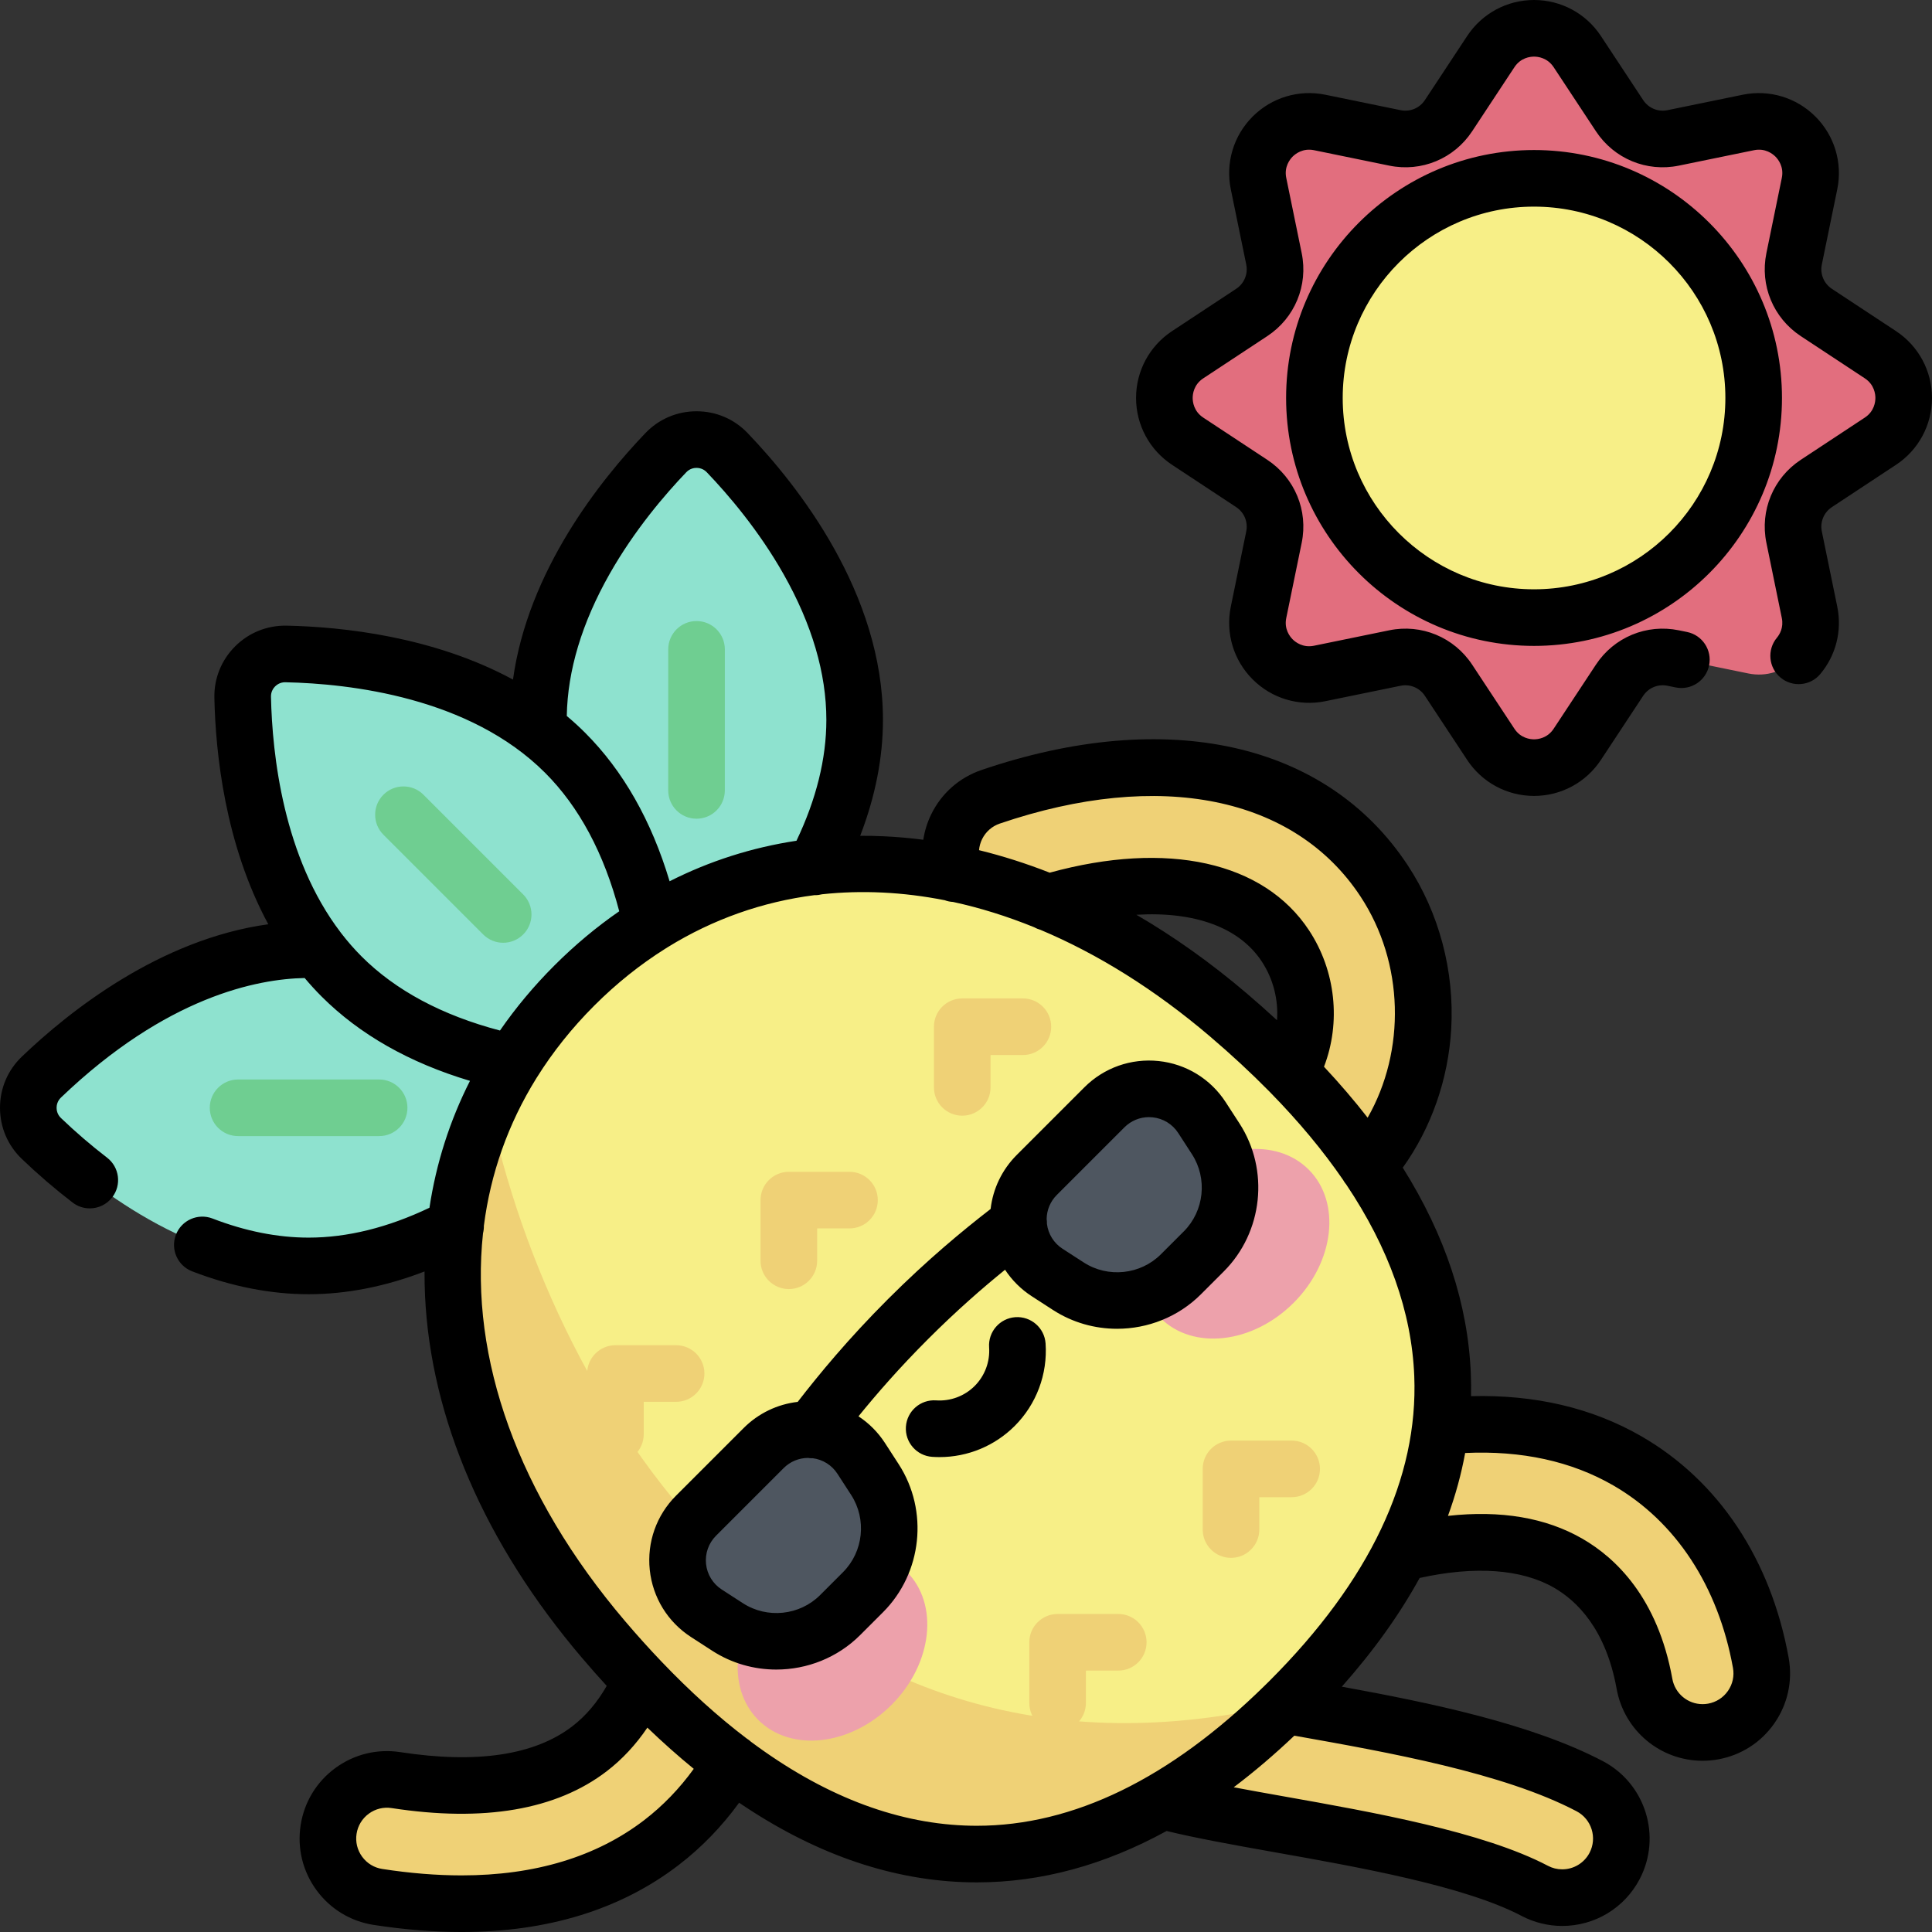 <svg height="512pt" viewBox="0 0 512 512.002" width="512pt" xmlns="http://www.w3.org/2000/svg"><rect x="0" y="0" width="512" height="512.002" fill="#333333" stroke="none"/><path d="m481.348 128.125 16.984-11.199c8.227-5.426 8.227-17.492 0-22.918l-16.984-11.203c-4.688-3.09-7.02-8.719-5.891-14.215l4.09-19.934c1.98-9.648-6.555-18.184-16.203-16.203l-19.934 4.09c-5.496 1.129-11.125-1.203-14.215-5.891l-11.203-16.984c-5.426-8.223-17.492-8.223-22.914 0l-11.203 16.984c-3.09 4.688-8.719 7.02-14.219 5.891l-19.93-4.09c-9.652-1.98-18.184 6.555-16.203 16.203l4.09 19.934c1.125 5.496-1.207 11.125-5.891 14.215l-16.984 11.203c-8.227 5.426-8.227 17.492 0 22.918l16.984 11.199c4.684 3.09 7.016 8.723 5.891 14.219l-4.09 19.93c-1.98 9.652 6.551 18.188 16.203 16.203l19.93-4.086c5.5-1.129 11.129 1.203 14.219 5.887l11.203 16.984c5.426 8.227 17.492 8.227 22.914 0l11.203-16.984c3.09-4.684 8.719-7.016 14.215-5.887l19.934 4.086c9.652 1.98 18.184-6.551 16.203-16.203l-4.09-19.93c-1.125-5.5 1.207-11.129 5.891-14.219zm0 0" fill="#e26e7e"/><path d="m464.738 105.465c0 32.145-26.059 58.207-58.203 58.207-32.145 0-58.207-26.062-58.207-58.207 0-32.145 26.062-58.203 58.207-58.203 32.145 0 58.203 26.059 58.203 58.203zm0 0" fill="#f7ef87"/><path d="m349.918 315.367c-3.738 0-7.492-1.332-10.488-4.035-6.422-5.797-6.93-15.699-1.133-22.121 9.289-10.293 10.277-26.496 2.352-38.531-11.125-16.895-36.551-20.578-68.008-9.871-8.188 2.793-17.086-1.59-19.875-9.777s1.59-17.09 9.777-19.879c45.82-15.602 84.801-7.266 104.27 22.297 15.648 23.758 13.438 56.035-5.258 76.75-3.094 3.426-7.355 5.168-11.637 5.168zm0 0" fill="#efd176"/><path d="m413.996 502.898c-2.453 0-4.941-.578-7.266-1.801-16.145-8.477-44.715-13.551-67.672-17.625-32.016-5.688-45.266-8.391-51.723-18.297-4.723-7.246-2.68-16.949 4.57-21.676 6.297-4.105 14.449-3.098 19.578 1.992 5.07 2.164 21.145 5.02 33.055 7.133 25.086 4.457 56.309 10 76.754 20.734 7.66 4.023 10.609 13.492 6.586 21.152-2.801 5.336-8.246 8.387-13.883 8.387zm0 0" fill="#efd176"/><path d="m451.203 459.117c-7.434 0-14.031-5.312-15.398-12.887-3.375-18.727-12.84-27.711-20.184-31.949-13.449-7.762-33.023-7.371-56.613 1.121-8.141 2.934-17.113-1.289-20.043-9.43-2.934-8.137 1.289-17.113 9.43-20.043 22.688-8.172 55.484-14.59 82.883 1.219 18.504 10.676 31.059 29.684 35.359 53.523 1.535 8.516-4.121 16.66-12.637 18.195-.938.168-1.875.25-2.797.25zm0 0" fill="#efd176"/><path d="m122.328 504.5c-7.012 0-14.398-.594-22.148-1.789-8.551-1.316-14.414-9.312-13.102-17.863 1.316-8.551 9.316-14.418 17.867-13.102 22.359 3.441 39.617.648 51.285-8.309 13.531-10.383 18.051-27.93 19.461-40.82.938-8.598 8.68-14.805 17.273-13.867 8.598.941 14.809 8.676 13.867 17.273-2.973 27.188-13.875 48.719-31.527 62.266-14.055 10.789-31.812 16.211-52.977 16.211zm0 0" fill="#efd176"/><path d="m81.785 251.676c31.164 0 58.098 21.594 70.816 33.777 4.621 4.43 4.621 11.824 0 16.254-12.719 12.184-39.648 33.777-70.816 33.777-31.168 0-58.102-21.594-70.816-33.777-4.621-4.43-4.621-11.824 0-16.254 12.715-12.184 39.648-33.777 70.816-33.777zm0 0" fill="#8ee2cf"/><path d="m100.473 301.078h-37.379c-4.141 0-7.5-3.355-7.5-7.5 0-4.141 3.359-7.5 7.5-7.5h37.379c4.145 0 7.5 3.359 7.5 7.5 0 4.145-3.355 7.5-7.5 7.5zm0 0" fill="#6fce91"/><path d="m142.684 190.777c0 31.168 21.59 58.098 33.777 70.816 4.426 4.621 11.824 4.621 16.254 0 12.184-12.719 33.773-39.648 33.773-70.816 0-31.168-21.59-58.098-33.773-70.816-4.43-4.621-11.828-4.621-16.254 0-12.188 12.715-33.777 39.648-33.777 70.816zm0 0" fill="#8ee2cf"/><path d="m184.586 216.969c-4.141 0-7.5-3.359-7.5-7.5l.004-37.383c0-4.141 3.355-7.5 7.5-7.5 4.141 0 7.5 3.359 7.5 7.5l-.004 37.383c0 4.141-3.359 7.5-7.5 7.5zm0 0" fill="#6fce91"/><path d="m149.766 199.496c22.039 22.039 25.812 56.348 26.191 73.957.137 6.398-5.098 11.633-11.492 11.492-17.609-.375-51.922-4.152-73.961-26.191-22.039-22.039-25.816-56.348-26.191-73.957-.137-6.398 5.094-11.633 11.492-11.492 17.609.375 51.922 4.152 73.961 26.191zm0 0" fill="#8ee2cf"/><path d="m133.348 249.844c-1.918 0-3.836-.734-5.301-2.199l-26.434-26.43c-2.93-2.93-2.93-7.68 0-10.609 2.93-2.926 7.68-2.926 10.605 0l26.434 26.434c2.93 2.93 2.93 7.68 0 10.605-1.465 1.465-3.383 2.199-5.305 2.199zm0 0" fill="#6fce91"/><path d="m152.195 261.191c45.719-45.719 114.406-42.395 173.309 7.75 61.273 52.16 82.246 115.801 16.246 181.801s-129.641 45.031-181.801-16.246c-50.145-58.902-53.469-127.59-7.754-173.305zm0 0" fill="#f7ef87"/><g fill="#efd176"><path d="m129.621 293.27c-19.582 42.504-9.117 94.891 30.328 141.227 52.016 61.105 115.449 82.121 181.25 16.785-128.277 30.895-194.789-78.301-211.578-158.012zm0 0"/><path d="m209.051 341.617c-4.141 0-7.5-3.355-7.5-7.5v-16.074c0-4.141 3.359-7.5 7.5-7.5h16.074c4.145 0 7.5 3.359 7.5 7.5 0 4.145-3.355 7.5-7.5 7.5h-8.574v8.574c0 4.145-3.359 7.5-7.5 7.5zm0 0"/><path d="m255.004 295.668c-4.145 0-7.5-3.359-7.5-7.5v-16.074c0-4.145 3.355-7.5 7.5-7.5h16.074c4.141 0 7.5 3.355 7.5 7.5 0 4.141-3.359 7.5-7.5 7.5h-8.574v8.574c0 4.141-3.359 7.5-7.5 7.5zm0 0"/><path d="m163.098 387.57c-4.141 0-7.5-3.355-7.5-7.5v-16.074c0-4.145 3.359-7.5 7.5-7.5h16.078c4.141 0 7.5 3.355 7.5 7.5 0 4.141-3.359 7.5-7.5 7.5h-8.578v8.574c0 4.145-3.355 7.5-7.5 7.5zm0 0"/><path d="m326.23 412.848c-4.141 0-7.5-3.359-7.5-7.5v-16.074c0-4.145 3.359-7.5 7.5-7.5h16.074c4.141 0 7.5 3.355 7.5 7.5 0 4.141-3.359 7.5-7.5 7.5h-8.574v8.574c0 4.141-3.359 7.5-7.5 7.5zm0 0"/><path d="m280.277 458.797c-4.141 0-7.5-3.355-7.5-7.5v-16.074c0-4.145 3.359-7.5 7.5-7.5h16.074c4.145 0 7.5 3.355 7.5 7.5 0 4.145-3.355 7.5-7.5 7.5h-8.574v8.574c0 4.145-3.355 7.5-7.5 7.5zm0 0"/></g><path d="m240.27 416.496c-8.645-8.645-24.453-6.852-35.309 4.004-10.855 10.855-12.648 26.664-4.004 35.309 8.648 8.645 24.453 6.852 35.312-4.004 10.855-10.855 12.645-26.664 4-35.309zm0 0" fill="#eda1ab"/><path d="m307.508 349.27c8.648 8.645 24.453 6.852 35.312-4.004 10.855-10.855 12.645-26.664 4-35.309-8.645-8.645-24.453-6.852-35.309 4.004-10.855 10.855-12.648 26.664-4.004 35.309zm0 0" fill="#eda1ab"/><path d="m202.375 383.758-17.918 17.918c-7.527 7.527-6.199 20.078 2.738 25.859l5.621 3.637c9.445 6.109 21.879 4.793 29.832-3.164l6.059-6.059c7.953-7.953 9.273-20.383 3.16-29.832l-3.633-5.617c-5.781-8.941-18.332-10.27-25.859-2.742zm0 0" fill="#4e5660"/><path d="m274.766 311.367 17.918-17.918c7.527-7.527 20.078-6.195 25.859 2.742l3.637 5.617c6.109 9.449 4.793 21.879-3.164 29.832l-6.059 6.059c-7.953 7.957-20.387 9.273-29.832 3.164l-5.617-3.637c-8.941-5.781-10.27-18.332-2.742-25.859zm0 0" fill="#4e5660"/><path d="m324.84 292.117c-3.992-6.172-10.473-10.156-17.781-10.93-7.305-.766-14.48 1.762-19.68 6.957l-17.918 17.918c-3.918 3.918-6.32 8.957-6.938 14.328-7.344 5.691-16.664 13.363-27.215 23.91-10.551 10.555-18.223 19.871-23.91 27.215-5.371.617-10.41 3.02-14.328 6.938l-17.918 17.918c-5.195 5.195-7.73 12.367-6.957 19.68.773 7.309 4.758 13.789 10.93 17.781l5.621 3.637c5.18 3.352 11.094 4.984 16.98 4.984 8.125 0 16.203-3.117 22.227-9.141l6.062-6.059c10.383-10.387 12.133-26.879 4.156-39.211l-3.637-5.617c-1.859-2.875-4.258-5.266-7.027-7.086 4.824-5.945 10.836-12.859 18.41-20.434 7.57-7.57 14.484-13.582 20.434-18.41 1.82 2.77 4.211 5.168 7.082 7.027l5.621 3.637c5.18 3.352 11.094 4.984 16.98 4.984 8.125 0 16.203-3.117 22.227-9.141l6.059-6.059c10.387-10.387 12.137-26.879 4.16-39.211zm-101.434 124.531-6.059 6.059c-5.418 5.418-14.023 6.332-20.457 2.168l-5.621-3.637c-2.348-1.52-3.863-3.984-4.16-6.77-.293-2.781.672-5.512 2.652-7.492l17.918-17.918c1.719-1.719 4.008-2.668 6.406-2.695.352.051.707.086 1.062.086.062 0 .121-.012.184-.012 2.715.336 5.117 1.832 6.605 4.137l3.637 5.617c4.16 6.438 3.25 15.039-2.168 20.457zm90.309-90.309-6.062 6.059c-5.418 5.418-14.02 6.332-20.453 2.168l-5.621-3.633c-2.297-1.488-3.789-3.879-4.129-6.586.012-.438-.012-.879-.078-1.316.035-2.379.984-4.648 2.695-6.359l17.918-17.918c1.746-1.746 4.074-2.703 6.508-2.703.324 0 .656.02.984.055 2.781.293 5.25 1.812 6.77 4.16l3.637 5.621c4.16 6.43 3.25 15.035-2.168 20.453zm92.82-286.578c-36.23 0-65.703 29.477-65.703 65.703 0 36.23 29.473 65.707 65.703 65.707 36.23 0 65.707-29.477 65.707-65.707 0-36.227-29.477-65.703-65.707-65.703zm0 116.41c-27.957 0-50.703-22.746-50.703-50.707 0-27.957 22.746-50.703 50.703-50.703 27.957 0 50.707 22.746 50.707 50.703-.004 27.961-22.75 50.707-50.707 50.707zm-137.441 192.895c-4.133.285-7.254 3.867-6.969 7.996.262 3.812-1.133 7.539-3.82 10.23-2.691 2.691-6.422 4.086-10.23 3.824-4.141-.285-7.715 2.832-8 6.969-.281 4.133 2.836 7.711 6.969 7.996.648.043 1.297.066 1.941.066 7.449 0 14.621-2.949 19.922-8.25 5.758-5.758 8.742-13.727 8.184-21.863-.285-4.133-3.863-7.238-7.996-6.969zm233.367-261.32-16.984-11.199c-2.137-1.41-3.188-3.941-2.672-6.449l4.09-19.934c1.438-7.008-.723-14.215-5.785-19.273-5.059-5.062-12.266-7.223-19.273-5.785l-19.93 4.09c-2.508.52-5.039-.535-6.449-2.672l-11.203-16.984c-3.938-5.973-10.562-9.539-17.719-9.539s-13.777 3.566-17.719 9.539l-11.203 16.984c-1.41 2.137-3.941 3.188-6.449 2.672l-19.93-4.09c-7.008-1.438-14.215.723-19.273 5.785-5.062 5.059-7.223 12.266-5.785 19.273l4.09 19.934c.512 2.508-.535 5.035-2.672 6.445l-16.984 11.203c-5.973 3.938-9.543 10.562-9.543 17.719s3.566 13.777 9.543 17.719l16.984 11.203c2.137 1.41 3.184 3.938 2.672 6.449l-4.09 19.93c-1.438 7.008.723 14.215 5.785 19.273 5.059 5.062 12.262 7.223 19.273 5.785l19.93-4.09c2.512-.516 5.039.535 6.449 2.672l11.203 16.984c3.938 5.973 10.562 9.539 17.719 9.539s13.777-3.566 17.719-9.539l11.199-16.984c1.41-2.137 3.941-3.188 6.449-2.672l2.172.445c4.059.832 8.023-1.781 8.855-5.84.832-4.059-1.781-8.023-5.84-8.855l-2.172-.445c-8.547-1.754-17.18 1.82-21.984 9.109l-11.203 16.984c-1.664 2.523-4.188 2.797-5.195 2.797-1.008 0-3.531-.273-5.195-2.797l-11.203-16.988c-4.809-7.285-13.438-10.863-21.984-9.105l-19.934 4.09c-2.961.602-4.941-.984-5.652-1.695-.711-.711-2.305-2.691-1.695-5.652l4.09-19.93c1.754-8.555-1.82-17.184-9.105-21.988l-16.988-11.199c-2.523-1.668-2.797-4.191-2.797-5.199 0-1.008.273-3.531 2.797-5.195l16.988-11.203c7.285-4.805 10.859-13.434 9.105-21.984l-4.09-19.934c-.609-2.961.984-4.938 1.695-5.652.715-.711 2.695-2.297 5.656-1.695l19.93 4.09c8.547 1.758 17.18-1.82 21.984-9.105l11.203-16.984c1.664-2.527 4.188-2.797 5.195-2.797 1.008 0 3.531.27 5.199 2.797l11.203 16.984c4.805 7.285 13.438 10.863 21.984 9.105l19.93-4.09c2.961-.605 4.938.984 5.652 1.695.715.715 2.305 2.691 1.695 5.652l-4.086 19.934c-1.754 8.551 1.82 17.18 9.105 21.984l16.984 11.199c2.523 1.668 2.797 4.191 2.797 5.199 0 1.008-.273 3.531-2.797 5.195l-16.984 11.203c-7.285 4.805-10.859 13.438-9.105 21.984l4.086 19.93c.527 2.559-.59 4.371-1.301 5.227-2.652 3.18-2.219 7.91.961 10.562 3.184 2.652 7.914 2.223 10.562-.965 4.148-4.977 5.777-11.477 4.473-17.836l-4.09-19.93c-.516-2.512.535-5.039 2.672-6.449l16.984-11.203c5.973-3.938 9.539-10.562 9.539-17.719s-3.566-13.777-9.539-17.719zm-67.434 292.906c-13.059-7.535-28.23-11.094-45.191-10.652.043-1.973.027-3.945-.055-5.922-.738-18.43-6.777-36.688-18.031-54.633 7.551-10.547 12.066-23.398 12.84-36.766.883-15.344-3.207-30.742-11.516-43.359-21.465-32.594-63.688-42.039-112.949-25.266-5.855 1.992-10.586 6.148-13.316 11.703-1.07 2.172-1.773 4.461-2.125 6.789-3.48-.449-6.961-.766-10.434-.922-2.109-.098-4.207-.137-6.289-.129 4-10.395 6.031-20.688 6.031-30.723 0-33.562-22.469-62.027-35.863-76.004-3.57-3.727-8.379-5.777-13.539-5.777-5.164 0-9.977 2.055-13.543 5.777-11.949 12.469-31.102 36.461-35.102 65.324-21.176-11.469-45.34-13.977-59.98-14.289-5.145-.09-10.008 1.84-13.66 5.492-3.652 3.652-5.602 8.504-5.492 13.66.312 14.637 2.82 38.801 14.289 59.98-28.859 4-52.855 23.152-65.324 35.098-3.723 3.57-5.777 8.379-5.777 13.543s2.055 9.977 5.777 13.543c4.277 4.098 8.805 7.988 13.453 11.559 1.363 1.047 2.969 1.555 4.562 1.555 2.25 0 4.477-1.012 5.953-2.934 2.523-3.285 1.906-7.992-1.379-10.516-4.219-3.242-8.328-6.773-12.211-10.496-1.004-.961-1.156-2.109-1.156-2.711 0-.598.152-1.746 1.156-2.711 27.98-26.812 52.098-31.441 64.586-31.68 1.406 1.672 2.887 3.301 4.457 4.871 10.074 10.078 23.289 17.578 39.352 22.383-5.355 10.57-8.957 21.832-10.738 33.625-11 5.25-21.758 7.918-32.027 7.918-8.199 0-16.77-1.703-25.465-5.062-3.859-1.488-8.207.43-9.699 4.293-1.492 3.863.43 8.207 4.293 9.699 10.43 4.027 20.812 6.07 30.871 6.07 10.031 0 20.324-2.031 30.723-6.031-.012 2.086.031 4.18.125 6.289 1.496 32.664 15.883 65.902 41.605 96.117 2.176 2.559 4.363 5.027 6.551 7.422-2.508 4.383-5.562 7.977-9.121 10.711-9.984 7.66-25.32 9.961-45.578 6.844-6.113-.938-12.23.555-17.223 4.215-4.988 3.66-8.258 9.043-9.195 15.16-.941 6.113.555 12.227 4.211 17.219 3.66 4.988 9.043 8.254 15.156 9.195 8.086 1.246 15.922 1.879 23.293 1.879 22.828 0 42.188-5.977 57.539-17.762 6.039-4.633 11.398-10.168 16.004-16.5 19.41 13.176 39.211 20.234 59.215 21.035 1.266.051 2.531.074 3.797.074 16.953 0 33.758-4.562 50.281-13.621 7.602 1.855 17.156 3.598 28.582 5.625 22.445 3.988 50.379 8.949 65.496 16.887 3.312 1.738 7.031 2.656 10.754 2.656 8.645 0 16.508-4.75 20.523-12.398 5.938-11.309 1.566-25.34-9.742-31.277-18.82-9.879-45.617-15.449-69.184-19.734 8.422-9.488 15.297-19.102 20.625-28.812 14.762-3.25 27.039-2.363 35.652 2.605 5.969 3.445 13.688 10.887 16.555 26.785 1.988 11.039 11.566 19.055 22.777 19.055 1.379 0 2.77-.125 4.129-.371 6.086-1.098 11.387-4.5 14.914-9.582s4.867-11.234 3.77-17.324c-4.699-26.051-18.547-46.895-38.992-58.691zm-174.762-158.273c.965-1.957 2.629-3.422 4.695-4.125 42.383-14.434 78.117-7.207 95.586 19.32 11.602 17.613 12.02 40.887 1.895 58.625-3.52-4.523-7.379-9.027-11.566-13.504 4.508-11.723 3.133-25.367-3.965-36.141-11.992-18.215-37.566-23.848-68.73-15.285-6.211-2.438-12.461-4.43-18.727-5.965.086-1.004.355-1.992.812-2.926zm78.156 47.992c-2.594-2.387-5.27-4.77-8.055-7.141-9.477-8.066-19.254-15.02-29.211-20.809 15.414-.918 27.262 3.32 33.227 12.383 3.082 4.676 4.43 10.199 4.039 15.566zm-176.895-118.227c6.598-11.648 14.707-21.109 20.348-26.996.965-1.004 2.113-1.156 2.711-1.156.602 0 1.75.152 2.715 1.156 5.641 5.887 13.75 15.352 20.344 26.996 7.527 13.289 11.348 26.289 11.348 38.633 0 10.27-2.668 21.027-7.918 32.031-11.793 1.781-23.059 5.383-33.625 10.738-4.809-16.062-12.309-29.277-22.383-39.355-1.57-1.566-3.195-3.047-4.863-4.449.207-12.035 4.008-24.676 11.324-37.598zm-65.719 101.309c-1.93-1.93-3.703-3.969-5.34-6.09-.066-.094-.133-.188-.207-.277-15.164-19.887-18.121-47.062-18.449-62.449-.031-1.391.676-2.309 1.098-2.734.418-.414 1.309-1.102 2.652-1.102.027 0 .055.004.082.004 17.105.363 48.789 3.969 68.816 23.996 9.023 9.02 15.613 21.355 19.645 36.691-6.031 4.168-11.785 8.969-17.211 14.395s-10.227 11.18-14.395 17.211c-15.34-4.031-27.672-10.625-36.691-19.645zm74.93 228.891c-12.676 9.723-28.961 14.656-48.41 14.656-6.605 0-13.676-.57-21.008-1.703-2.156-.328-4.051-1.48-5.34-3.238-1.289-1.758-1.82-3.914-1.488-6.07.332-2.156 1.484-4.051 3.242-5.344 1.758-1.289 3.914-1.82 6.07-1.484 24.465 3.766 43.641.477 56.992-9.77 4.105-3.152 7.703-7.023 10.766-11.551 4.078 3.918 8.176 7.562 12.293 10.922-3.785 5.238-8.18 9.789-13.117 13.582zm247.066-2.344c3.988 2.094 5.527 7.039 3.438 11.023-1.418 2.695-4.191 4.371-7.242 4.371-1.324 0-2.598-.312-3.781-.938-17.18-9.02-46.383-14.203-69.848-18.371-4.832-.859-9.309-1.66-13.422-2.438 5.395-4.07 10.75-8.629 16.066-13.676l.219.039c24.574 4.367 55.156 9.797 74.57 19.988zm-81.355-34.559c-.398.398-.801.785-1.199 1.176-.035.035-.07.07-.105.105-25.086 24.645-50.73 37.129-76.305 37.129-1.051 0-2.105-.023-3.152-.066-18.914-.758-37.867-8.195-56.66-22.191-.352-.328-.742-.625-1.168-.887-7.547-5.73-15.066-12.52-22.547-20.359-.004-.004-.004-.004-.008-.008-3.223-3.379-6.438-6.938-9.645-10.707-28.543-33.531-41.195-69.844-37.656-102.797.164-.648.242-1.32.23-1.996 1.762-13.793 6.387-26.969 13.898-39.074.055-.086.109-.172.164-.258 4.184-6.695 9.246-13.062 15.203-19.02 5.898-5.898 12.199-10.918 18.824-15.078.211-.117.41-.246.605-.383 12.059-7.453 25.18-12.047 38.914-13.801.051 0 .102.008.152.008.629 0 1.254-.086 1.859-.242 10.559-1.133 21.465-.605 32.512 1.578.707.262 1.449.418 2.211.457 7.121 1.547 14.297 3.781 21.473 6.695.52.293 1.078.523 1.66.684 15.168 6.379 30.316 15.797 44.934 28.242 5.672 4.828 10.891 9.676 15.68 14.535.109.125.227.242.348.355 7.523 7.68 13.945 15.398 19.258 23.141.238.438.523.852.852 1.242 11.297 16.855 17.336 33.82 18.016 50.754 1.082 27.062-11.82 54.234-38.348 80.766zm121.477 2.668c-1.242 1.789-3.109 2.988-5.262 3.379-.484.086-.977.129-1.461.129-3.945 0-7.316-2.824-8.016-6.715-3.891-21.562-15.098-32.086-23.82-37.117-9.691-5.594-21.637-7.613-35.641-6.062 2.016-5.531 3.535-11.086 4.555-16.664 14.969-.691 28.152 2.184 39.246 8.586 16.559 9.555 27.828 26.727 31.727 48.359.387 2.145-.082 4.312-1.328 6.105zm0 0"/></svg>